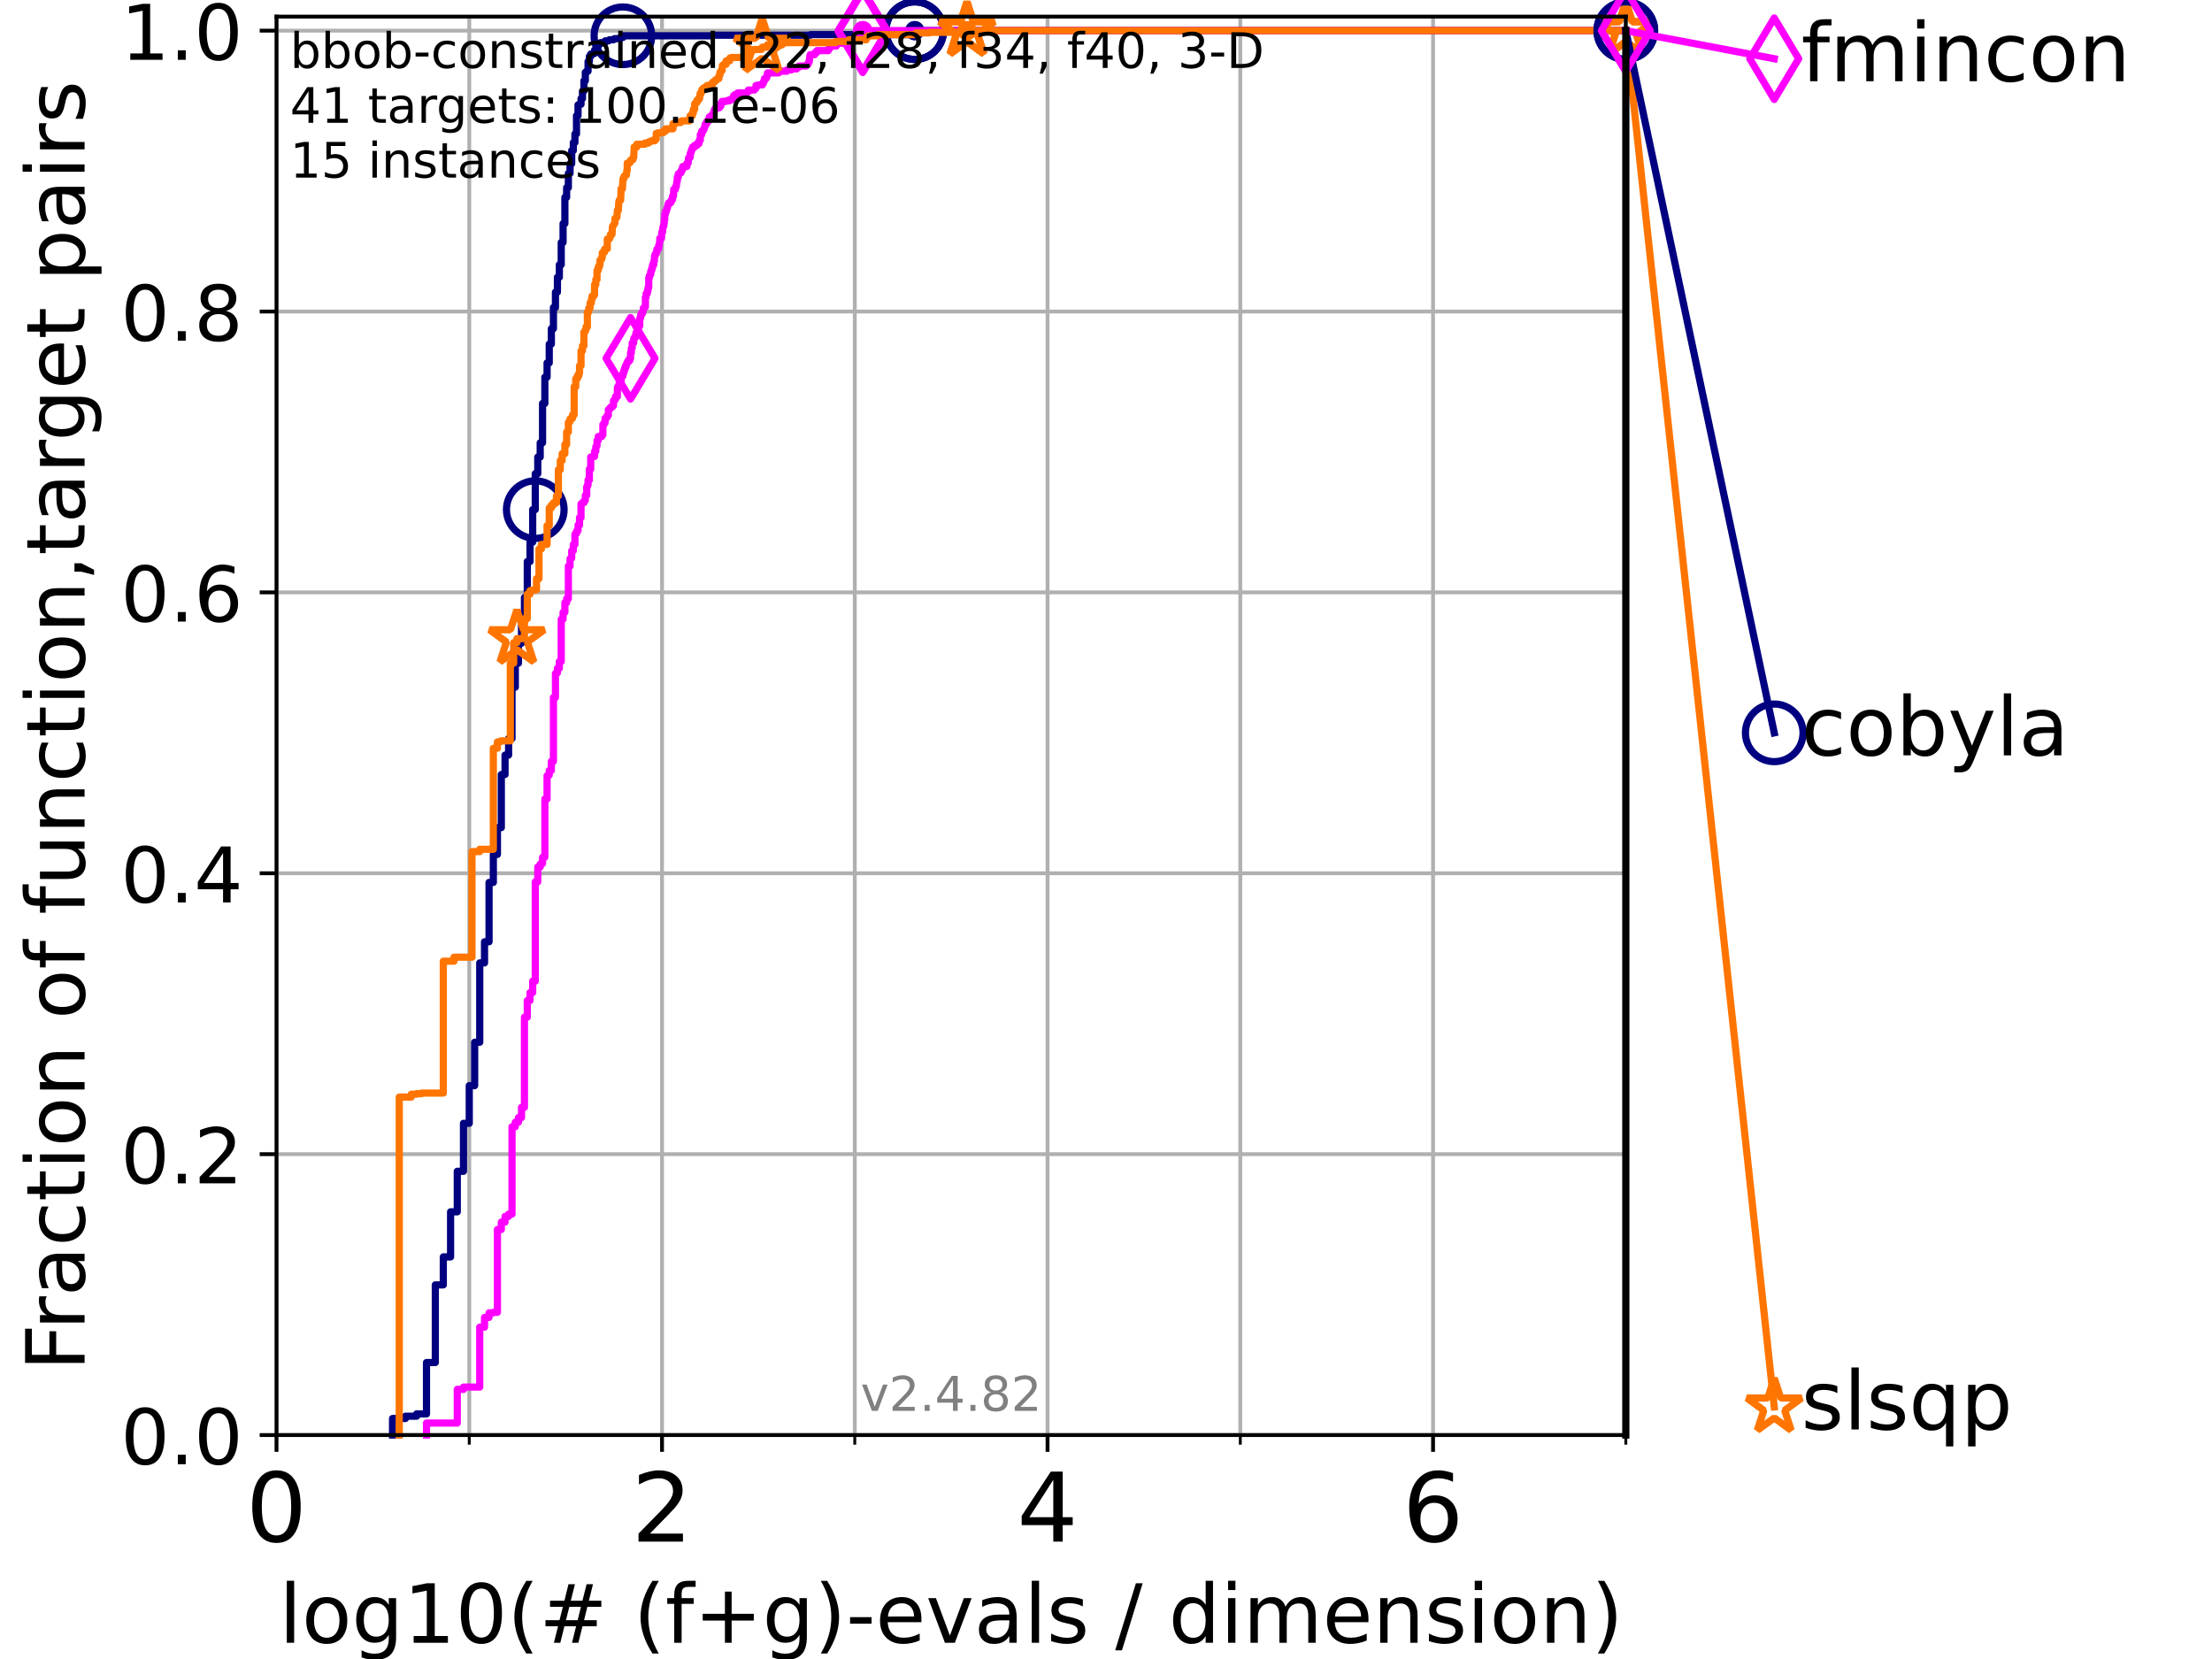 <?xml version="1.0" encoding="utf-8" standalone="no"?>
<!DOCTYPE svg PUBLIC "-//W3C//DTD SVG 1.1//EN"
  "http://www.w3.org/Graphics/SVG/1.1/DTD/svg11.dtd">
<!-- Created with matplotlib (https://matplotlib.org/) -->
<svg height="345.6pt" version="1.1" viewBox="0 0 460.8 345.6" width="460.8pt" xmlns="http://www.w3.org/2000/svg" xmlns:xlink="http://www.w3.org/1999/xlink">
 <defs>
  <style type="text/css">*{stroke-linecap:butt;stroke-linejoin:round;}</style>
 </defs>
 <g id="figure_1">
  <g id="patch_1">
   <path d="M 0 345.6 
L 460.8 345.6 
L 460.8 0 
L 0 0 
z
" style="fill:#ffffff;"/>
  </g>
  <g id="axes_1">
   <g id="patch_2">
    <path d="M 57.6 298.944 
L 338.688 298.944 
L 338.688 3.456 
L 57.6 3.456 
z
" style="fill:#ffffff;"/>
   </g>
   <g id="matplotlib.axis_1">
    <g id="xtick_1">
     <g id="line2d_1">
      <path clip-path="url(#p09f21de914)" d="M 57.6 298.944 
L 57.6 3.456 
" style="fill:none;stroke:#b0b0b0;stroke-linecap:square;stroke-width:0.8;"/>
     </g>
     <g id="line2d_2">
      <defs>
       <path d="M 0 0 
L 0 3.5 
" id="me35c9b3c7e" style="stroke:#000000;stroke-width:0.8;"/>
      </defs>
      <g>
       <use style="stroke:#000000;stroke-width:0.8;" x="57.6" xlink:href="#me35c9b3c7e" y="298.944"/>
      </g>
     </g>
     <g id="text_1">
      <!-- 0 -->
      <g transform="translate(51.237 321.141)scale(0.2 -0.2)">
       <defs>
        <path d="M 31.781 66.406 
Q 24.172 66.406 20.328 58.906 
Q 16.5 51.422 16.5 36.375 
Q 16.5 21.391 20.328 13.891 
Q 24.172 6.391 31.781 6.391 
Q 39.453 6.391 43.281 13.891 
Q 47.125 21.391 47.125 36.375 
Q 47.125 51.422 43.281 58.906 
Q 39.453 66.406 31.781 66.406 
z
M 31.781 74.219 
Q 44.047 74.219 50.516 64.516 
Q 56.984 54.828 56.984 36.375 
Q 56.984 17.969 50.516 8.266 
Q 44.047 -1.422 31.781 -1.422 
Q 19.531 -1.422 13.062 8.266 
Q 6.594 17.969 6.594 36.375 
Q 6.594 54.828 13.062 64.516 
Q 19.531 74.219 31.781 74.219 
z
" id="DejaVuSans-48"/>
       </defs>
       <use xlink:href="#DejaVuSans-48"/>
      </g>
     </g>
    </g>
    <g id="xtick_2">
     <g id="line2d_3">
      <path clip-path="url(#p09f21de914)" d="M 137.911 298.944 
L 137.911 3.456 
" style="fill:none;stroke:#b0b0b0;stroke-linecap:square;stroke-width:0.8;"/>
     </g>
     <g id="line2d_4">
      <g>
       <use style="stroke:#000000;stroke-width:0.8;" x="137.911" xlink:href="#me35c9b3c7e" y="298.944"/>
      </g>
     </g>
     <g id="text_2">
      <!-- 2 -->
      <g transform="translate(131.548 321.141)scale(0.2 -0.2)">
       <defs>
        <path d="M 19.188 8.297 
L 53.609 8.297 
L 53.609 0 
L 7.328 0 
L 7.328 8.297 
Q 12.938 14.109 22.625 23.891 
Q 32.328 33.688 34.812 36.531 
Q 39.547 41.844 41.422 45.531 
Q 43.312 49.219 43.312 52.781 
Q 43.312 58.594 39.234 62.25 
Q 35.156 65.922 28.609 65.922 
Q 23.969 65.922 18.812 64.312 
Q 13.672 62.703 7.812 59.422 
L 7.812 69.391 
Q 13.766 71.781 18.938 73 
Q 24.125 74.219 28.422 74.219 
Q 39.75 74.219 46.484 68.547 
Q 53.219 62.891 53.219 53.422 
Q 53.219 48.922 51.531 44.891 
Q 49.859 40.875 45.406 35.406 
Q 44.188 33.984 37.641 27.219 
Q 31.109 20.453 19.188 8.297 
z
" id="DejaVuSans-50"/>
       </defs>
       <use xlink:href="#DejaVuSans-50"/>
      </g>
     </g>
    </g>
    <g id="xtick_3">
     <g id="line2d_5">
      <path clip-path="url(#p09f21de914)" d="M 218.222 298.944 
L 218.222 3.456 
" style="fill:none;stroke:#b0b0b0;stroke-linecap:square;stroke-width:0.8;"/>
     </g>
     <g id="line2d_6">
      <g>
       <use style="stroke:#000000;stroke-width:0.8;" x="218.222" xlink:href="#me35c9b3c7e" y="298.944"/>
      </g>
     </g>
     <g id="text_3">
      <!-- 4 -->
      <g transform="translate(211.859 321.141)scale(0.2 -0.2)">
       <defs>
        <path d="M 37.797 64.312 
L 12.891 25.391 
L 37.797 25.391 
z
M 35.203 72.906 
L 47.609 72.906 
L 47.609 25.391 
L 58.016 25.391 
L 58.016 17.188 
L 47.609 17.188 
L 47.609 0 
L 37.797 0 
L 37.797 17.188 
L 4.891 17.188 
L 4.891 26.703 
z
" id="DejaVuSans-52"/>
       </defs>
       <use xlink:href="#DejaVuSans-52"/>
      </g>
     </g>
    </g>
    <g id="xtick_4">
     <g id="line2d_7">
      <path clip-path="url(#p09f21de914)" d="M 298.533 298.944 
L 298.533 3.456 
" style="fill:none;stroke:#b0b0b0;stroke-linecap:square;stroke-width:0.8;"/>
     </g>
     <g id="line2d_8">
      <g>
       <use style="stroke:#000000;stroke-width:0.8;" x="298.533" xlink:href="#me35c9b3c7e" y="298.944"/>
      </g>
     </g>
     <g id="text_4">
      <!-- 6 -->
      <g transform="translate(292.17 321.141)scale(0.2 -0.2)">
       <defs>
        <path d="M 33.016 40.375 
Q 26.375 40.375 22.484 35.828 
Q 18.609 31.297 18.609 23.391 
Q 18.609 15.531 22.484 10.953 
Q 26.375 6.391 33.016 6.391 
Q 39.656 6.391 43.531 10.953 
Q 47.406 15.531 47.406 23.391 
Q 47.406 31.297 43.531 35.828 
Q 39.656 40.375 33.016 40.375 
z
M 52.594 71.297 
L 52.594 62.312 
Q 48.875 64.062 45.094 64.984 
Q 41.312 65.922 37.594 65.922 
Q 27.828 65.922 22.672 59.328 
Q 17.531 52.734 16.797 39.406 
Q 19.672 43.656 24.016 45.922 
Q 28.375 48.188 33.594 48.188 
Q 44.578 48.188 50.953 41.516 
Q 57.328 34.859 57.328 23.391 
Q 57.328 12.156 50.688 5.359 
Q 44.047 -1.422 33.016 -1.422 
Q 20.359 -1.422 13.672 8.266 
Q 6.984 17.969 6.984 36.375 
Q 6.984 53.656 15.188 63.938 
Q 23.391 74.219 37.203 74.219 
Q 40.922 74.219 44.703 73.484 
Q 48.484 72.75 52.594 71.297 
z
" id="DejaVuSans-54"/>
       </defs>
       <use xlink:href="#DejaVuSans-54"/>
      </g>
     </g>
    </g>
    <g id="xtick_5">
     <g id="line2d_9">
      <path clip-path="url(#p09f21de914)" d="M 97.755 298.944 
L 97.755 3.456 
" style="fill:none;stroke:#b0b0b0;stroke-linecap:square;stroke-width:0.8;"/>
     </g>
     <g id="line2d_10">
      <defs>
       <path d="M 0 0 
L 0 2 
" id="m505d7ee7e4" style="stroke:#000000;stroke-width:0.6;"/>
      </defs>
      <g>
       <use style="stroke:#000000;stroke-width:0.6;" x="97.755" xlink:href="#m505d7ee7e4" y="298.944"/>
      </g>
     </g>
    </g>
    <g id="xtick_6">
     <g id="line2d_11">
      <path clip-path="url(#p09f21de914)" d="M 178.066 298.944 
L 178.066 3.456 
" style="fill:none;stroke:#b0b0b0;stroke-linecap:square;stroke-width:0.8;"/>
     </g>
     <g id="line2d_12">
      <g>
       <use style="stroke:#000000;stroke-width:0.6;" x="178.066" xlink:href="#m505d7ee7e4" y="298.944"/>
      </g>
     </g>
    </g>
    <g id="xtick_7">
     <g id="line2d_13">
      <path clip-path="url(#p09f21de914)" d="M 258.377 298.944 
L 258.377 3.456 
" style="fill:none;stroke:#b0b0b0;stroke-linecap:square;stroke-width:0.8;"/>
     </g>
     <g id="line2d_14">
      <g>
       <use style="stroke:#000000;stroke-width:0.6;" x="258.377" xlink:href="#m505d7ee7e4" y="298.944"/>
      </g>
     </g>
    </g>
    <g id="xtick_8">
     <g id="line2d_15">
      <path clip-path="url(#p09f21de914)" d="M 338.688 298.944 
L 338.688 3.456 
" style="fill:none;stroke:#b0b0b0;stroke-linecap:square;stroke-width:0.8;"/>
     </g>
     <g id="line2d_16">
      <g>
       <use style="stroke:#000000;stroke-width:0.6;" x="338.688" xlink:href="#m505d7ee7e4" y="298.944"/>
      </g>
     </g>
    </g>
    <g id="text_5">
     <!-- log10(# (f+g)-evals / dimension) -->
     <g transform="translate(58.145 342.218)scale(0.17 -0.17)">
      <defs>
       <path d="M 9.422 75.984 
L 18.406 75.984 
L 18.406 0 
L 9.422 0 
z
" id="DejaVuSans-108"/>
       <path d="M 30.609 48.391 
Q 23.391 48.391 19.188 42.75 
Q 14.984 37.109 14.984 27.297 
Q 14.984 17.484 19.156 11.844 
Q 23.344 6.203 30.609 6.203 
Q 37.797 6.203 41.984 11.859 
Q 46.188 17.531 46.188 27.297 
Q 46.188 37.016 41.984 42.703 
Q 37.797 48.391 30.609 48.391 
z
M 30.609 56 
Q 42.328 56 49.016 48.375 
Q 55.719 40.766 55.719 27.297 
Q 55.719 13.875 49.016 6.219 
Q 42.328 -1.422 30.609 -1.422 
Q 18.844 -1.422 12.172 6.219 
Q 5.516 13.875 5.516 27.297 
Q 5.516 40.766 12.172 48.375 
Q 18.844 56 30.609 56 
z
" id="DejaVuSans-111"/>
       <path d="M 45.406 27.984 
Q 45.406 37.75 41.375 43.109 
Q 37.359 48.484 30.078 48.484 
Q 22.859 48.484 18.828 43.109 
Q 14.797 37.75 14.797 27.984 
Q 14.797 18.266 18.828 12.891 
Q 22.859 7.516 30.078 7.516 
Q 37.359 7.516 41.375 12.891 
Q 45.406 18.266 45.406 27.984 
z
M 54.391 6.781 
Q 54.391 -7.172 48.188 -13.984 
Q 42 -20.797 29.203 -20.797 
Q 24.469 -20.797 20.266 -20.094 
Q 16.062 -19.391 12.109 -17.922 
L 12.109 -9.188 
Q 16.062 -11.328 19.922 -12.344 
Q 23.781 -13.375 27.781 -13.375 
Q 36.625 -13.375 41.016 -8.766 
Q 45.406 -4.156 45.406 5.172 
L 45.406 9.625 
Q 42.625 4.781 38.281 2.391 
Q 33.938 0 27.875 0 
Q 17.828 0 11.672 7.656 
Q 5.516 15.328 5.516 27.984 
Q 5.516 40.672 11.672 48.328 
Q 17.828 56 27.875 56 
Q 33.938 56 38.281 53.609 
Q 42.625 51.219 45.406 46.391 
L 45.406 54.688 
L 54.391 54.688 
z
" id="DejaVuSans-103"/>
       <path d="M 12.406 8.297 
L 28.516 8.297 
L 28.516 63.922 
L 10.984 60.406 
L 10.984 69.391 
L 28.422 72.906 
L 38.281 72.906 
L 38.281 8.297 
L 54.391 8.297 
L 54.391 0 
L 12.406 0 
z
" id="DejaVuSans-49"/>
       <path d="M 31 75.875 
Q 24.469 64.656 21.281 53.656 
Q 18.109 42.672 18.109 31.391 
Q 18.109 20.125 21.312 9.062 
Q 24.516 -2 31 -13.188 
L 23.188 -13.188 
Q 15.875 -1.703 12.234 9.375 
Q 8.594 20.453 8.594 31.391 
Q 8.594 42.281 12.203 53.312 
Q 15.828 64.359 23.188 75.875 
z
" id="DejaVuSans-40"/>
       <path d="M 51.125 44 
L 36.922 44 
L 32.812 27.688 
L 47.125 27.688 
z
M 43.797 71.781 
L 38.719 51.516 
L 52.984 51.516 
L 58.109 71.781 
L 65.922 71.781 
L 60.891 51.516 
L 76.125 51.516 
L 76.125 44 
L 58.984 44 
L 54.984 27.688 
L 70.516 27.688 
L 70.516 20.219 
L 53.078 20.219 
L 48 0 
L 40.188 0 
L 45.219 20.219 
L 30.906 20.219 
L 25.875 0 
L 18.016 0 
L 23.094 20.219 
L 7.719 20.219 
L 7.719 27.688 
L 24.906 27.688 
L 29 44 
L 13.281 44 
L 13.281 51.516 
L 30.906 51.516 
L 35.891 71.781 
z
" id="DejaVuSans-35"/>
       <path id="DejaVuSans-32"/>
       <path d="M 37.109 75.984 
L 37.109 68.5 
L 28.516 68.5 
Q 23.688 68.5 21.797 66.547 
Q 19.922 64.594 19.922 59.516 
L 19.922 54.688 
L 34.719 54.688 
L 34.719 47.703 
L 19.922 47.703 
L 19.922 0 
L 10.891 0 
L 10.891 47.703 
L 2.297 47.703 
L 2.297 54.688 
L 10.891 54.688 
L 10.891 58.5 
Q 10.891 67.625 15.141 71.797 
Q 19.391 75.984 28.609 75.984 
z
" id="DejaVuSans-102"/>
       <path d="M 46 62.703 
L 46 35.5 
L 73.188 35.5 
L 73.188 27.203 
L 46 27.203 
L 46 0 
L 37.797 0 
L 37.797 27.203 
L 10.594 27.203 
L 10.594 35.5 
L 37.797 35.5 
L 37.797 62.703 
z
" id="DejaVuSans-43"/>
       <path d="M 8.016 75.875 
L 15.828 75.875 
Q 23.141 64.359 26.781 53.312 
Q 30.422 42.281 30.422 31.391 
Q 30.422 20.453 26.781 9.375 
Q 23.141 -1.703 15.828 -13.188 
L 8.016 -13.188 
Q 14.5 -2 17.703 9.062 
Q 20.906 20.125 20.906 31.391 
Q 20.906 42.672 17.703 53.656 
Q 14.5 64.656 8.016 75.875 
z
" id="DejaVuSans-41"/>
       <path d="M 4.891 31.391 
L 31.203 31.391 
L 31.203 23.391 
L 4.891 23.391 
z
" id="DejaVuSans-45"/>
       <path d="M 56.203 29.594 
L 56.203 25.203 
L 14.891 25.203 
Q 15.484 15.922 20.484 11.062 
Q 25.484 6.203 34.422 6.203 
Q 39.594 6.203 44.453 7.469 
Q 49.312 8.734 54.109 11.281 
L 54.109 2.781 
Q 49.266 0.734 44.188 -0.344 
Q 39.109 -1.422 33.891 -1.422 
Q 20.797 -1.422 13.156 6.188 
Q 5.516 13.812 5.516 26.812 
Q 5.516 40.234 12.766 48.109 
Q 20.016 56 32.328 56 
Q 43.359 56 49.781 48.891 
Q 56.203 41.797 56.203 29.594 
z
M 47.219 32.234 
Q 47.125 39.594 43.094 43.984 
Q 39.062 48.391 32.422 48.391 
Q 24.906 48.391 20.391 44.141 
Q 15.875 39.891 15.188 32.172 
z
" id="DejaVuSans-101"/>
       <path d="M 2.984 54.688 
L 12.5 54.688 
L 29.594 8.797 
L 46.688 54.688 
L 56.203 54.688 
L 35.688 0 
L 23.484 0 
z
" id="DejaVuSans-118"/>
       <path d="M 34.281 27.484 
Q 23.391 27.484 19.188 25 
Q 14.984 22.516 14.984 16.5 
Q 14.984 11.719 18.141 8.906 
Q 21.297 6.109 26.703 6.109 
Q 34.188 6.109 38.703 11.406 
Q 43.219 16.703 43.219 25.484 
L 43.219 27.484 
z
M 52.203 31.203 
L 52.203 0 
L 43.219 0 
L 43.219 8.297 
Q 40.141 3.328 35.547 0.953 
Q 30.953 -1.422 24.312 -1.422 
Q 15.922 -1.422 10.953 3.297 
Q 6 8.016 6 15.922 
Q 6 25.141 12.172 29.828 
Q 18.359 34.516 30.609 34.516 
L 43.219 34.516 
L 43.219 35.406 
Q 43.219 41.609 39.141 45 
Q 35.062 48.391 27.688 48.391 
Q 23 48.391 18.547 47.266 
Q 14.109 46.141 10.016 43.891 
L 10.016 52.203 
Q 14.938 54.109 19.578 55.047 
Q 24.219 56 28.609 56 
Q 40.484 56 46.344 49.844 
Q 52.203 43.703 52.203 31.203 
z
" id="DejaVuSans-97"/>
       <path d="M 44.281 53.078 
L 44.281 44.578 
Q 40.484 46.531 36.375 47.5 
Q 32.281 48.484 27.875 48.484 
Q 21.188 48.484 17.844 46.438 
Q 14.5 44.391 14.5 40.281 
Q 14.5 37.156 16.891 35.375 
Q 19.281 33.594 26.516 31.984 
L 29.594 31.297 
Q 39.156 29.25 43.188 25.516 
Q 47.219 21.781 47.219 15.094 
Q 47.219 7.469 41.188 3.016 
Q 35.156 -1.422 24.609 -1.422 
Q 20.219 -1.422 15.453 -0.562 
Q 10.688 0.297 5.422 2 
L 5.422 11.281 
Q 10.406 8.688 15.234 7.391 
Q 20.062 6.109 24.812 6.109 
Q 31.156 6.109 34.562 8.281 
Q 37.984 10.453 37.984 14.406 
Q 37.984 18.062 35.516 20.016 
Q 33.062 21.969 24.703 23.781 
L 21.578 24.516 
Q 13.234 26.266 9.516 29.906 
Q 5.812 33.547 5.812 39.891 
Q 5.812 47.609 11.281 51.797 
Q 16.75 56 26.812 56 
Q 31.781 56 36.172 55.266 
Q 40.578 54.547 44.281 53.078 
z
" id="DejaVuSans-115"/>
       <path d="M 25.391 72.906 
L 33.688 72.906 
L 8.297 -9.281 
L 0 -9.281 
z
" id="DejaVuSans-47"/>
       <path d="M 45.406 46.391 
L 45.406 75.984 
L 54.391 75.984 
L 54.391 0 
L 45.406 0 
L 45.406 8.203 
Q 42.578 3.328 38.25 0.953 
Q 33.938 -1.422 27.875 -1.422 
Q 17.969 -1.422 11.734 6.484 
Q 5.516 14.406 5.516 27.297 
Q 5.516 40.188 11.734 48.094 
Q 17.969 56 27.875 56 
Q 33.938 56 38.25 53.625 
Q 42.578 51.266 45.406 46.391 
z
M 14.797 27.297 
Q 14.797 17.391 18.875 11.75 
Q 22.953 6.109 30.078 6.109 
Q 37.203 6.109 41.297 11.75 
Q 45.406 17.391 45.406 27.297 
Q 45.406 37.203 41.297 42.844 
Q 37.203 48.484 30.078 48.484 
Q 22.953 48.484 18.875 42.844 
Q 14.797 37.203 14.797 27.297 
z
" id="DejaVuSans-100"/>
       <path d="M 9.422 54.688 
L 18.406 54.688 
L 18.406 0 
L 9.422 0 
z
M 9.422 75.984 
L 18.406 75.984 
L 18.406 64.594 
L 9.422 64.594 
z
" id="DejaVuSans-105"/>
       <path d="M 52 44.188 
Q 55.375 50.25 60.062 53.125 
Q 64.75 56 71.094 56 
Q 79.641 56 84.281 50.016 
Q 88.922 44.047 88.922 33.016 
L 88.922 0 
L 79.891 0 
L 79.891 32.719 
Q 79.891 40.578 77.094 44.375 
Q 74.312 48.188 68.609 48.188 
Q 61.625 48.188 57.562 43.547 
Q 53.516 38.922 53.516 30.906 
L 53.516 0 
L 44.484 0 
L 44.484 32.719 
Q 44.484 40.625 41.703 44.406 
Q 38.922 48.188 33.109 48.188 
Q 26.219 48.188 22.156 43.531 
Q 18.109 38.875 18.109 30.906 
L 18.109 0 
L 9.078 0 
L 9.078 54.688 
L 18.109 54.688 
L 18.109 46.188 
Q 21.188 51.219 25.484 53.609 
Q 29.781 56 35.688 56 
Q 41.656 56 45.828 52.969 
Q 50 49.953 52 44.188 
z
" id="DejaVuSans-109"/>
       <path d="M 54.891 33.016 
L 54.891 0 
L 45.906 0 
L 45.906 32.719 
Q 45.906 40.484 42.875 44.328 
Q 39.844 48.188 33.797 48.188 
Q 26.516 48.188 22.312 43.547 
Q 18.109 38.922 18.109 30.906 
L 18.109 0 
L 9.078 0 
L 9.078 54.688 
L 18.109 54.688 
L 18.109 46.188 
Q 21.344 51.125 25.703 53.562 
Q 30.078 56 35.797 56 
Q 45.219 56 50.047 50.172 
Q 54.891 44.344 54.891 33.016 
z
" id="DejaVuSans-110"/>
      </defs>
      <use xlink:href="#DejaVuSans-108"/>
      <use x="27.783" xlink:href="#DejaVuSans-111"/>
      <use x="88.965" xlink:href="#DejaVuSans-103"/>
      <use x="152.441" xlink:href="#DejaVuSans-49"/>
      <use x="216.064" xlink:href="#DejaVuSans-48"/>
      <use x="279.688" xlink:href="#DejaVuSans-40"/>
      <use x="318.701" xlink:href="#DejaVuSans-35"/>
      <use x="402.49" xlink:href="#DejaVuSans-32"/>
      <use x="434.277" xlink:href="#DejaVuSans-40"/>
      <use x="473.291" xlink:href="#DejaVuSans-102"/>
      <use x="508.496" xlink:href="#DejaVuSans-43"/>
      <use x="592.285" xlink:href="#DejaVuSans-103"/>
      <use x="655.762" xlink:href="#DejaVuSans-41"/>
      <use x="694.775" xlink:href="#DejaVuSans-45"/>
      <use x="730.859" xlink:href="#DejaVuSans-101"/>
      <use x="792.383" xlink:href="#DejaVuSans-118"/>
      <use x="851.562" xlink:href="#DejaVuSans-97"/>
      <use x="912.842" xlink:href="#DejaVuSans-108"/>
      <use x="940.625" xlink:href="#DejaVuSans-115"/>
      <use x="992.725" xlink:href="#DejaVuSans-32"/>
      <use x="1024.512" xlink:href="#DejaVuSans-47"/>
      <use x="1058.203" xlink:href="#DejaVuSans-32"/>
      <use x="1089.99" xlink:href="#DejaVuSans-100"/>
      <use x="1153.467" xlink:href="#DejaVuSans-105"/>
      <use x="1181.25" xlink:href="#DejaVuSans-109"/>
      <use x="1278.662" xlink:href="#DejaVuSans-101"/>
      <use x="1340.186" xlink:href="#DejaVuSans-110"/>
      <use x="1403.564" xlink:href="#DejaVuSans-115"/>
      <use x="1455.664" xlink:href="#DejaVuSans-105"/>
      <use x="1483.447" xlink:href="#DejaVuSans-111"/>
      <use x="1544.629" xlink:href="#DejaVuSans-110"/>
      <use x="1608.008" xlink:href="#DejaVuSans-41"/>
     </g>
    </g>
   </g>
   <g id="matplotlib.axis_2">
    <g id="ytick_1">
     <g id="line2d_17">
      <path clip-path="url(#p09f21de914)" d="M 57.6 298.944 
L 338.688 298.944 
" style="fill:none;stroke:#b0b0b0;stroke-linecap:square;stroke-width:0.8;"/>
     </g>
     <g id="line2d_18">
      <defs>
       <path d="M 0 0 
L -3.5 0 
" id="mf767466ee0" style="stroke:#000000;stroke-width:0.8;"/>
      </defs>
      <g>
       <use style="stroke:#000000;stroke-width:0.8;" x="57.6" xlink:href="#mf767466ee0" y="298.944"/>
      </g>
     </g>
     <g id="text_6">
      <!-- 0.0 -->
      <g transform="translate(25.155 305.023)scale(0.16 -0.16)">
       <defs>
        <path d="M 10.688 12.406 
L 21 12.406 
L 21 0 
L 10.688 0 
z
" id="DejaVuSans-46"/>
       </defs>
       <use xlink:href="#DejaVuSans-48"/>
       <use x="63.623" xlink:href="#DejaVuSans-46"/>
       <use x="95.41" xlink:href="#DejaVuSans-48"/>
      </g>
     </g>
    </g>
    <g id="ytick_2">
     <g id="line2d_19">
      <path clip-path="url(#p09f21de914)" d="M 57.6 240.432 
L 338.688 240.432 
" style="fill:none;stroke:#b0b0b0;stroke-linecap:square;stroke-width:0.8;"/>
     </g>
     <g id="line2d_20">
      <g>
       <use style="stroke:#000000;stroke-width:0.8;" x="57.6" xlink:href="#mf767466ee0" y="240.432"/>
      </g>
     </g>
     <g id="text_7">
      <!-- 0.2 -->
      <g transform="translate(25.155 246.51)scale(0.16 -0.16)">
       <use xlink:href="#DejaVuSans-48"/>
       <use x="63.623" xlink:href="#DejaVuSans-46"/>
       <use x="95.41" xlink:href="#DejaVuSans-50"/>
      </g>
     </g>
    </g>
    <g id="ytick_3">
     <g id="line2d_21">
      <path clip-path="url(#p09f21de914)" d="M 57.6 181.919 
L 338.688 181.919 
" style="fill:none;stroke:#b0b0b0;stroke-linecap:square;stroke-width:0.8;"/>
     </g>
     <g id="line2d_22">
      <g>
       <use style="stroke:#000000;stroke-width:0.8;" x="57.6" xlink:href="#mf767466ee0" y="181.919"/>
      </g>
     </g>
     <g id="text_8">
      <!-- 0.4 -->
      <g transform="translate(25.155 187.998)scale(0.16 -0.16)">
       <use xlink:href="#DejaVuSans-48"/>
       <use x="63.623" xlink:href="#DejaVuSans-46"/>
       <use x="95.41" xlink:href="#DejaVuSans-52"/>
      </g>
     </g>
    </g>
    <g id="ytick_4">
     <g id="line2d_23">
      <path clip-path="url(#p09f21de914)" d="M 57.6 123.407 
L 338.688 123.407 
" style="fill:none;stroke:#b0b0b0;stroke-linecap:square;stroke-width:0.8;"/>
     </g>
     <g id="line2d_24">
      <g>
       <use style="stroke:#000000;stroke-width:0.8;" x="57.6" xlink:href="#mf767466ee0" y="123.407"/>
      </g>
     </g>
     <g id="text_9">
      <!-- 0.6 -->
      <g transform="translate(25.155 129.485)scale(0.16 -0.16)">
       <use xlink:href="#DejaVuSans-48"/>
       <use x="63.623" xlink:href="#DejaVuSans-46"/>
       <use x="95.41" xlink:href="#DejaVuSans-54"/>
      </g>
     </g>
    </g>
    <g id="ytick_5">
     <g id="line2d_25">
      <path clip-path="url(#p09f21de914)" d="M 57.6 64.894 
L 338.688 64.894 
" style="fill:none;stroke:#b0b0b0;stroke-linecap:square;stroke-width:0.8;"/>
     </g>
     <g id="line2d_26">
      <g>
       <use style="stroke:#000000;stroke-width:0.8;" x="57.6" xlink:href="#mf767466ee0" y="64.894"/>
      </g>
     </g>
     <g id="text_10">
      <!-- 0.8 -->
      <g transform="translate(25.155 70.973)scale(0.16 -0.16)">
       <defs>
        <path d="M 31.781 34.625 
Q 24.75 34.625 20.719 30.859 
Q 16.703 27.094 16.703 20.516 
Q 16.703 13.922 20.719 10.156 
Q 24.75 6.391 31.781 6.391 
Q 38.812 6.391 42.859 10.172 
Q 46.922 13.969 46.922 20.516 
Q 46.922 27.094 42.891 30.859 
Q 38.875 34.625 31.781 34.625 
z
M 21.922 38.812 
Q 15.578 40.375 12.031 44.719 
Q 8.5 49.078 8.5 55.328 
Q 8.5 64.062 14.719 69.141 
Q 20.953 74.219 31.781 74.219 
Q 42.672 74.219 48.875 69.141 
Q 55.078 64.062 55.078 55.328 
Q 55.078 49.078 51.531 44.719 
Q 48 40.375 41.703 38.812 
Q 48.828 37.156 52.797 32.312 
Q 56.781 27.484 56.781 20.516 
Q 56.781 9.906 50.312 4.234 
Q 43.844 -1.422 31.781 -1.422 
Q 19.734 -1.422 13.25 4.234 
Q 6.781 9.906 6.781 20.516 
Q 6.781 27.484 10.781 32.312 
Q 14.797 37.156 21.922 38.812 
z
M 18.312 54.391 
Q 18.312 48.734 21.844 45.562 
Q 25.391 42.391 31.781 42.391 
Q 38.141 42.391 41.719 45.562 
Q 45.312 48.734 45.312 54.391 
Q 45.312 60.062 41.719 63.234 
Q 38.141 66.406 31.781 66.406 
Q 25.391 66.406 21.844 63.234 
Q 18.312 60.062 18.312 54.391 
z
" id="DejaVuSans-56"/>
       </defs>
       <use xlink:href="#DejaVuSans-48"/>
       <use x="63.623" xlink:href="#DejaVuSans-46"/>
       <use x="95.41" xlink:href="#DejaVuSans-56"/>
      </g>
     </g>
    </g>
    <g id="ytick_6">
     <g id="line2d_27">
      <path clip-path="url(#p09f21de914)" d="M 57.6 6.382 
L 338.688 6.382 
" style="fill:none;stroke:#b0b0b0;stroke-linecap:square;stroke-width:0.8;"/>
     </g>
     <g id="line2d_28">
      <g>
       <use style="stroke:#000000;stroke-width:0.8;" x="57.6" xlink:href="#mf767466ee0" y="6.382"/>
      </g>
     </g>
     <g id="text_11">
      <!-- 1.0 -->
      <g transform="translate(25.155 12.46)scale(0.16 -0.16)">
       <use xlink:href="#DejaVuSans-49"/>
       <use x="63.623" xlink:href="#DejaVuSans-46"/>
       <use x="95.41" xlink:href="#DejaVuSans-48"/>
      </g>
     </g>
    </g>
    <g id="text_12">
     <!-- Fraction of function,target pairs -->
     <g transform="translate(17.62 285.585)rotate(-90)scale(0.17 -0.17)">
      <defs>
       <path d="M 9.812 72.906 
L 51.703 72.906 
L 51.703 64.594 
L 19.672 64.594 
L 19.672 43.109 
L 48.578 43.109 
L 48.578 34.812 
L 19.672 34.812 
L 19.672 0 
L 9.812 0 
z
" id="DejaVuSans-70"/>
       <path d="M 41.109 46.297 
Q 39.594 47.172 37.812 47.578 
Q 36.031 48 33.891 48 
Q 26.266 48 22.188 43.047 
Q 18.109 38.094 18.109 28.812 
L 18.109 0 
L 9.078 0 
L 9.078 54.688 
L 18.109 54.688 
L 18.109 46.188 
Q 20.953 51.172 25.484 53.578 
Q 30.031 56 36.531 56 
Q 37.453 56 38.578 55.875 
Q 39.703 55.766 41.062 55.516 
z
" id="DejaVuSans-114"/>
       <path d="M 48.781 52.594 
L 48.781 44.188 
Q 44.969 46.297 41.141 47.344 
Q 37.312 48.391 33.406 48.391 
Q 24.656 48.391 19.812 42.844 
Q 14.984 37.312 14.984 27.297 
Q 14.984 17.281 19.812 11.734 
Q 24.656 6.203 33.406 6.203 
Q 37.312 6.203 41.141 7.25 
Q 44.969 8.297 48.781 10.406 
L 48.781 2.094 
Q 45.016 0.344 40.984 -0.531 
Q 36.969 -1.422 32.422 -1.422 
Q 20.062 -1.422 12.781 6.344 
Q 5.516 14.109 5.516 27.297 
Q 5.516 40.672 12.859 48.328 
Q 20.219 56 33.016 56 
Q 37.156 56 41.109 55.141 
Q 45.062 54.297 48.781 52.594 
z
" id="DejaVuSans-99"/>
       <path d="M 18.312 70.219 
L 18.312 54.688 
L 36.812 54.688 
L 36.812 47.703 
L 18.312 47.703 
L 18.312 18.016 
Q 18.312 11.328 20.141 9.422 
Q 21.969 7.516 27.594 7.516 
L 36.812 7.516 
L 36.812 0 
L 27.594 0 
Q 17.188 0 13.234 3.875 
Q 9.281 7.766 9.281 18.016 
L 9.281 47.703 
L 2.688 47.703 
L 2.688 54.688 
L 9.281 54.688 
L 9.281 70.219 
z
" id="DejaVuSans-116"/>
       <path d="M 8.5 21.578 
L 8.5 54.688 
L 17.484 54.688 
L 17.484 21.922 
Q 17.484 14.156 20.5 10.266 
Q 23.531 6.391 29.594 6.391 
Q 36.859 6.391 41.078 11.031 
Q 45.312 15.672 45.312 23.688 
L 45.312 54.688 
L 54.297 54.688 
L 54.297 0 
L 45.312 0 
L 45.312 8.406 
Q 42.047 3.422 37.719 1 
Q 33.406 -1.422 27.688 -1.422 
Q 18.266 -1.422 13.375 4.438 
Q 8.5 10.297 8.5 21.578 
z
M 31.109 56 
z
" id="DejaVuSans-117"/>
       <path d="M 11.719 12.406 
L 22.016 12.406 
L 22.016 4 
L 14.016 -11.625 
L 7.719 -11.625 
L 11.719 4 
z
" id="DejaVuSans-44"/>
       <path d="M 18.109 8.203 
L 18.109 -20.797 
L 9.078 -20.797 
L 9.078 54.688 
L 18.109 54.688 
L 18.109 46.391 
Q 20.953 51.266 25.266 53.625 
Q 29.594 56 35.594 56 
Q 45.562 56 51.781 48.094 
Q 58.016 40.188 58.016 27.297 
Q 58.016 14.406 51.781 6.484 
Q 45.562 -1.422 35.594 -1.422 
Q 29.594 -1.422 25.266 0.953 
Q 20.953 3.328 18.109 8.203 
z
M 48.688 27.297 
Q 48.688 37.203 44.609 42.844 
Q 40.531 48.484 33.406 48.484 
Q 26.266 48.484 22.188 42.844 
Q 18.109 37.203 18.109 27.297 
Q 18.109 17.391 22.188 11.75 
Q 26.266 6.109 33.406 6.109 
Q 40.531 6.109 44.609 11.75 
Q 48.688 17.391 48.688 27.297 
z
" id="DejaVuSans-112"/>
      </defs>
      <use xlink:href="#DejaVuSans-70"/>
      <use x="50.27" xlink:href="#DejaVuSans-114"/>
      <use x="91.383" xlink:href="#DejaVuSans-97"/>
      <use x="152.662" xlink:href="#DejaVuSans-99"/>
      <use x="207.643" xlink:href="#DejaVuSans-116"/>
      <use x="246.852" xlink:href="#DejaVuSans-105"/>
      <use x="274.635" xlink:href="#DejaVuSans-111"/>
      <use x="335.816" xlink:href="#DejaVuSans-110"/>
      <use x="399.195" xlink:href="#DejaVuSans-32"/>
      <use x="430.982" xlink:href="#DejaVuSans-111"/>
      <use x="492.164" xlink:href="#DejaVuSans-102"/>
      <use x="527.369" xlink:href="#DejaVuSans-32"/>
      <use x="559.156" xlink:href="#DejaVuSans-102"/>
      <use x="594.361" xlink:href="#DejaVuSans-117"/>
      <use x="657.74" xlink:href="#DejaVuSans-110"/>
      <use x="721.119" xlink:href="#DejaVuSans-99"/>
      <use x="776.1" xlink:href="#DejaVuSans-116"/>
      <use x="815.309" xlink:href="#DejaVuSans-105"/>
      <use x="843.092" xlink:href="#DejaVuSans-111"/>
      <use x="904.273" xlink:href="#DejaVuSans-110"/>
      <use x="967.652" xlink:href="#DejaVuSans-44"/>
      <use x="999.439" xlink:href="#DejaVuSans-116"/>
      <use x="1038.648" xlink:href="#DejaVuSans-97"/>
      <use x="1099.928" xlink:href="#DejaVuSans-114"/>
      <use x="1139.291" xlink:href="#DejaVuSans-103"/>
      <use x="1202.768" xlink:href="#DejaVuSans-101"/>
      <use x="1264.291" xlink:href="#DejaVuSans-116"/>
      <use x="1303.5" xlink:href="#DejaVuSans-32"/>
      <use x="1335.287" xlink:href="#DejaVuSans-112"/>
      <use x="1398.764" xlink:href="#DejaVuSans-97"/>
      <use x="1460.043" xlink:href="#DejaVuSans-105"/>
      <use x="1487.826" xlink:href="#DejaVuSans-114"/>
      <use x="1528.939" xlink:href="#DejaVuSans-115"/>
     </g>
    </g>
   </g>
   <g id="line2d_29">
    <defs>
     <path d="M 0 1.5 
C 0.398 1.5 0.779 1.342 1.061 1.061 
C 1.342 0.779 1.5 0.398 1.5 0 
C 1.5 -0.398 1.342 -0.779 1.061 -1.061 
C 0.779 -1.342 0.398 -1.5 0 -1.5 
C -0.398 -1.5 -0.779 -1.342 -1.061 -1.061 
C -1.342 -0.779 -1.5 -0.398 -1.5 0 
C -1.5 0.398 -1.342 0.779 -1.061 1.061 
C -0.779 1.342 -0.398 1.5 0 1.5 
z
" id="m375d21230f" style="stroke:#000080;"/>
    </defs>
    <g>
     <use style="fill:#000080;stroke:#000080;" x="190.557" xlink:href="#m375d21230f" y="6.382"/>
     <use style="fill:#000080;stroke:#000080;" x="190.557" xlink:href="#m375d21230f" y="6.382"/>
    </g>
   </g>
   <g id="line2d_30">
    <path d="M 81.776 298.944 
L 81.776 295.495 
L 84.464 295.495 
L 84.464 295.019 
L 86.793 295.019 
L 86.793 294.544 
L 88.847 294.544 
L 88.847 283.84 
L 90.684 283.84 
L 90.684 267.666 
L 92.347 267.666 
L 92.347 261.839 
L 93.864 261.839 
L 93.864 252.443 
L 95.26 252.443 
L 95.26 243.999 
L 96.552 243.999 
L 96.552 234.009 
L 97.755 234.009 
L 97.755 226.16 
L 98.881 226.16 
L 98.881 217.122 
L 99.938 217.122 
L 99.938 200.591 
L 100.935 200.591 
L 100.935 196.19 
L 101.878 196.19 
L 101.878 183.822 
L 102.772 183.822 
L 102.772 177.994 
L 103.623 177.994 
L 103.623 172.405 
L 104.435 172.405 
L 104.435 161.345 
L 105.21 161.345 
L 105.21 157.301 
L 105.952 157.301 
L 105.952 153.852 
L 106.664 153.852 
L 106.664 143.149 
L 107.348 143.149 
L 107.348 138.154 
L 108.006 138.154 
L 108.006 133.991 
L 108.64 133.991 
L 108.64 128.045 
L 109.252 128.045 
L 109.252 124.477 
L 109.843 124.477 
L 109.843 116.984 
L 110.415 116.984 
L 110.415 112.941 
L 110.969 112.941 
L 110.969 106.162 
L 111.506 106.162 
L 111.506 98.67 
L 112.026 98.67 
L 112.026 95.221 
L 112.532 95.221 
L 112.532 92.247 
L 113.023 92.247 
L 113.023 84.041 
L 113.501 84.041 
L 113.501 78.571 
L 113.966 78.571 
L 113.966 75.598 
L 114.419 75.598 
L 114.419 71.673 
L 114.86 71.673 
L 114.86 68.462 
L 115.291 68.462 
L 115.291 64.062 
L 115.711 64.062 
L 115.711 60.851 
L 116.122 60.851 
L 116.122 57.758 
L 116.523 57.758 
L 116.523 55.142 
L 116.914 55.142 
L 116.914 50.504 
L 117.298 50.504 
L 117.298 46.579 
L 117.673 46.579 
L 117.673 41.109 
L 118.04 41.109 
L 118.04 39.087 
L 118.4 39.087 
L 118.4 36.114 
L 118.752 36.114 
L 118.752 34.092 
L 119.097 34.092 
L 119.097 31.356 
L 119.436 31.356 
L 119.436 29.691 
L 119.768 29.691 
L 119.768 27.908 
L 120.094 27.908 
L 120.094 24.102 
L 120.414 24.102 
L 120.414 21.842 
L 120.728 21.842 
L 120.728 21.723 
L 121.037 21.723 
L 121.037 20.534 
L 121.34 20.534 
L 121.34 18.988 
L 121.638 18.988 
L 121.638 16.847 
L 121.931 16.847 
L 121.931 15.063 
L 122.22 15.063 
L 122.22 14.825 
L 122.503 14.825 
L 122.503 12.804 
L 122.782 12.804 
L 122.782 11.733 
L 123.057 11.733 
L 123.057 11.258 
L 123.594 11.258 
L 123.594 11.139 
L 123.856 11.139 
L 123.856 10.425 
L 124.369 10.425 
L 124.369 9.712 
L 124.62 9.712 
L 124.62 9.117 
L 125.111 9.117 
L 125.111 8.879 
L 126.054 8.879 
L 126.054 8.522 
L 126.729 8.522 
L 126.729 8.403 
L 126.948 8.403 
L 126.948 8.284 
L 127.799 8.284 
L 127.799 8.166 
L 128.006 8.166 
L 128.006 8.047 
L 129.195 8.047 
L 129.195 7.809 
L 129.761 7.809 
L 129.761 7.452 
L 148.354 7.452 
L 148.354 7.333 
L 168.845 7.333 
L 168.845 7.214 
L 190.539 7.214 
L 190.557 6.382 
L 338.688 6.382 
L 338.688 6.382 
" style="fill:none;stroke:#000080;stroke-linecap:square;stroke-width:1.5;"/>
   </g>
   <g id="line2d_31">
    <defs>
     <path d="M 0 6 
C 1.591 6 3.117 5.368 4.243 4.243 
C 5.368 3.117 6 1.591 6 0 
C 6 -1.591 5.368 -3.117 4.243 -4.243 
C 3.117 -5.368 1.591 -6 0 -6 
C -1.591 -6 -3.117 -5.368 -4.243 -4.243 
C -5.368 -3.117 -6 -1.591 -6 0 
C -6 1.591 -5.368 3.117 -4.243 4.243 
C -3.117 5.368 -1.591 6 0 6 
z
" id="me7b3d877b8" style="stroke:#000080;stroke-width:1.5;"/>
    </defs>
    <g>
     <use style="fill-opacity:0;stroke:#000080;stroke-width:1.5;" x="111.506" xlink:href="#me7b3d877b8" y="106.162"/>
     <use style="fill-opacity:0;stroke:#000080;stroke-width:1.5;" x="129.761" xlink:href="#me7b3d877b8" y="7.452"/>
     <use style="fill-opacity:0;stroke:#000080;stroke-width:1.5;" x="190.557" xlink:href="#me7b3d877b8" y="6.382"/>
     <use style="fill-opacity:0;stroke:#000080;stroke-width:1.5;" x="190.557" xlink:href="#me7b3d877b8" y="6.382"/>
     <use style="fill-opacity:0;stroke:#000080;stroke-width:1.5;" x="338.688" xlink:href="#me7b3d877b8" y="6.382"/>
    </g>
   </g>
   <g id="line2d_32">
    <path style="fill:none;stroke:#000080;stroke-linecap:square;stroke-width:1.5;"/>
    <g/>
   </g>
   <g id="line2d_33">
    <defs>
     <path d="M 0 1.5 
C 0.398 1.5 0.779 1.342 1.061 1.061 
C 1.342 0.779 1.5 0.398 1.5 0 
C 1.5 -0.398 1.342 -0.779 1.061 -1.061 
C 0.779 -1.342 0.398 -1.5 0 -1.5 
C -0.398 -1.5 -0.779 -1.342 -1.061 -1.061 
C -1.342 -0.779 -1.5 -0.398 -1.5 0 
C -1.5 0.398 -1.342 0.779 -1.061 1.061 
C -0.779 1.342 -0.398 1.5 0 1.5 
z
" id="m3c6e189797" style="stroke:#ff00ff;"/>
    </defs>
    <g>
     <use style="fill:#ff00ff;stroke:#ff00ff;" x="179.728" xlink:href="#m3c6e189797" y="6.382"/>
     <use style="fill:#ff00ff;stroke:#ff00ff;" x="179.728" xlink:href="#m3c6e189797" y="6.382"/>
    </g>
   </g>
   <g id="line2d_34">
    <path d="M 88.847 298.944 
L 88.847 296.447 
L 95.26 296.447 
L 95.26 289.43 
L 96.552 289.43 
L 96.552 288.954 
L 99.938 288.954 
L 99.938 276.467 
L 100.935 276.467 
L 100.935 274.445 
L 101.878 274.445 
L 101.878 273.493 
L 102.772 273.493 
L 102.772 273.375 
L 103.623 273.375 
L 103.623 256.13 
L 104.435 256.13 
L 104.435 254.584 
L 105.21 254.584 
L 105.21 253.395 
L 105.952 253.395 
L 105.952 252.919 
L 106.664 252.919 
L 106.664 234.723 
L 107.348 234.723 
L 107.348 233.772 
L 108.006 233.772 
L 108.006 232.82 
L 108.64 232.82 
L 108.64 230.679 
L 109.252 230.679 
L 109.252 211.889 
L 109.843 211.889 
L 109.843 208.44 
L 110.415 208.44 
L 110.415 206.775 
L 110.969 206.775 
L 110.969 204.396 
L 111.506 204.396 
L 111.506 183.703 
L 112.026 183.703 
L 112.026 180.611 
L 112.532 180.611 
L 112.532 180.016 
L 112.779 180.016 
L 112.779 179.897 
L 113.023 179.897 
L 113.023 178.589 
L 113.501 178.589 
L 113.501 166.458 
L 113.966 166.458 
L 113.966 161.582 
L 114.194 161.582 
L 114.194 161.463 
L 114.419 161.463 
L 114.419 160.512 
L 114.86 160.512 
L 114.86 158.609 
L 115.291 158.609 
L 115.291 145.289 
L 115.711 145.289 
L 115.711 140.294 
L 115.918 140.294 
L 115.918 140.175 
L 116.122 140.175 
L 116.122 139.224 
L 116.523 139.224 
L 116.523 137.797 
L 116.914 137.797 
L 116.914 128.996 
L 117.298 128.996 
L 117.298 127.569 
L 117.673 127.569 
L 117.673 125.547 
L 118.04 125.547 
L 118.04 124.715 
L 118.4 124.715 
L 118.4 117.936 
L 118.752 117.936 
L 118.752 116.39 
L 118.925 116.39 
L 118.925 116.271 
L 119.097 116.271 
L 119.097 114.725 
L 119.436 114.725 
L 119.436 113.417 
L 119.768 113.417 
L 119.768 111.276 
L 119.932 111.276 
L 119.932 111.157 
L 120.094 111.157 
L 120.094 110.681 
L 120.255 110.681 
L 120.255 110.562 
L 120.414 110.562 
L 120.414 109.373 
L 120.728 109.373 
L 120.728 107.827 
L 121.037 107.827 
L 121.037 104.973 
L 121.189 104.973 
L 121.189 104.854 
L 121.34 104.854 
L 121.34 104.735 
L 121.638 104.735 
L 121.638 104.378 
L 121.785 104.378 
L 121.785 104.259 
L 121.931 104.259 
L 121.931 103.189 
L 122.22 103.189 
L 122.22 101.405 
L 122.362 101.405 
L 122.362 101.048 
L 122.503 101.048 
L 122.503 99.978 
L 122.782 99.978 
L 122.782 97.718 
L 123.057 97.718 
L 123.057 95.221 
L 123.327 95.221 
L 123.327 95.102 
L 123.856 95.102 
L 123.856 94.031 
L 124.114 94.031 
L 124.114 93.08 
L 124.242 93.08 
L 124.242 92.842 
L 124.369 92.842 
L 124.369 91.772 
L 124.62 91.772 
L 124.62 90.939 
L 125.352 90.939 
L 125.352 90.583 
L 125.589 90.583 
L 125.589 88.442 
L 125.823 88.442 
L 125.823 88.085 
L 126.054 88.085 
L 126.054 87.134 
L 126.282 87.134 
L 126.282 86.896 
L 126.507 86.896 
L 126.507 86.539 
L 126.729 86.539 
L 126.729 85.35 
L 126.948 85.35 
L 127.057 84.993 
L 127.272 84.993 
L 127.272 84.755 
L 127.59 84.755 
L 127.59 84.517 
L 127.799 84.517 
L 127.799 83.447 
L 128.006 83.447 
L 128.108 83.209 
L 128.21 83.209 
L 128.21 82.614 
L 128.611 82.614 
L 128.611 80.711 
L 128.808 80.711 
L 128.808 80.355 
L 129.002 80.355 
L 129.002 79.641 
L 129.386 79.641 
L 129.386 78.571 
L 129.574 78.571 
L 129.574 78.333 
L 129.761 78.333 
L 129.761 77.738 
L 129.945 77.738 
L 129.945 77.144 
L 130.128 77.144 
L 130.128 76.668 
L 130.309 76.668 
L 130.309 76.192 
L 130.488 76.192 
L 130.576 75.598 
L 130.665 75.598 
L 130.665 75.479 
L 130.84 75.479 
L 130.84 75.122 
L 131.185 75.122 
L 131.185 74.646 
L 131.355 74.646 
L 131.355 73.457 
L 131.524 73.457 
L 131.524 72.505 
L 131.691 72.505 
L 131.691 71.435 
L 132.02 71.435 
L 132.02 70.484 
L 132.182 70.484 
L 132.182 70.365 
L 132.343 70.365 
L 132.343 69.889 
L 132.502 69.889 
L 132.502 69.294 
L 132.66 69.294 
L 132.66 68.938 
L 132.816 68.938 
L 132.816 68.462 
L 132.971 68.462 
L 132.971 68.105 
L 133.125 68.105 
L 133.125 67.867 
L 133.277 67.867 
L 133.277 66.321 
L 133.428 66.321 
L 133.428 65.727 
L 133.578 65.727 
L 133.578 65.251 
L 133.873 65.251 
L 133.947 64.656 
L 134.019 64.656 
L 134.019 64.181 
L 134.164 64.181 
L 134.164 64.062 
L 134.308 64.062 
L 134.308 63.943 
L 134.45 63.943 
L 134.45 61.921 
L 134.591 61.921 
L 134.591 61.207 
L 134.731 61.207 
L 134.731 61.088 
L 134.87 61.088 
L 134.87 60.494 
L 135.008 60.494 
L 135.008 59.899 
L 135.145 59.899 
L 135.145 57.877 
L 135.281 57.877 
L 135.281 57.402 
L 135.415 57.402 
L 135.415 57.164 
L 135.549 57.164 
L 135.549 56.569 
L 135.682 56.569 
L 135.682 56.212 
L 135.813 56.212 
L 135.813 55.737 
L 135.944 55.737 
L 135.944 55.142 
L 136.202 55.142 
L 136.202 54.428 
L 136.33 54.428 
L 136.33 53.358 
L 136.457 53.358 
L 136.457 53.001 
L 136.583 53.001 
L 136.583 52.882 
L 136.708 52.882 
L 136.708 52.526 
L 136.832 52.526 
L 136.832 51.931 
L 137.077 51.931 
L 137.077 51.812 
L 137.199 51.812 
L 137.199 51.217 
L 137.32 51.217 
L 137.38 50.504 
L 137.439 50.504 
L 137.439 49.671 
L 137.794 49.671 
L 137.853 48.363 
L 138.027 48.363 
L 138.084 47.412 
L 138.142 47.412 
L 138.142 47.174 
L 138.256 47.174 
L 138.313 46.579 
L 138.37 46.579 
L 138.37 45.747 
L 138.483 45.747 
L 138.483 44.676 
L 138.595 44.676 
L 138.595 44.082 
L 138.817 44.082 
L 138.927 43.368 
L 139.036 43.368 
L 139.145 42.655 
L 139.253 42.655 
L 139.253 42.298 
L 139.678 42.298 
L 139.678 41.941 
L 139.887 41.941 
L 139.887 41.584 
L 140.094 41.584 
L 140.094 40.871 
L 140.298 40.871 
L 140.348 39.444 
L 140.699 39.444 
L 140.748 38.849 
L 140.896 38.849 
L 140.993 37.779 
L 141.09 37.779 
L 141.09 36.946 
L 141.283 36.946 
L 141.283 36.233 
L 141.568 36.233 
L 141.568 35.995 
L 141.849 35.995 
L 141.849 35.638 
L 142.033 35.638 
L 142.033 35.281 
L 142.216 35.281 
L 142.216 34.686 
L 143.101 34.686 
L 143.101 33.973 
L 143.358 33.973 
L 143.443 32.903 
L 143.528 32.903 
L 143.528 32.784 
L 143.779 32.784 
L 143.779 31.951 
L 143.903 31.951 
L 143.944 31.594 
L 144.026 31.594 
L 144.026 31.238 
L 144.148 31.238 
L 144.148 31 
L 144.27 31 
L 144.27 30.643 
L 144.669 30.643 
L 144.669 30.286 
L 145.213 30.286 
L 145.213 29.929 
L 145.591 29.929 
L 145.666 29.216 
L 145.888 29.216 
L 145.888 28.026 
L 146.18 28.026 
L 146.18 27.313 
L 146.467 27.313 
L 146.538 26.956 
L 146.679 26.956 
L 146.749 26.48 
L 146.819 26.48 
L 146.889 25.886 
L 147.165 25.886 
L 147.165 25.41 
L 147.436 25.41 
L 147.436 25.053 
L 147.77 25.053 
L 147.77 24.34 
L 148.418 24.34 
L 148.418 23.745 
L 148.733 23.745 
L 148.733 23.032 
L 148.92 23.032 
L 148.92 22.675 
L 149.104 22.675 
L 149.104 22.437 
L 149.882 22.437 
L 149.882 22.08 
L 150.172 22.08 
L 150.172 21.485 
L 150.401 21.485 
L 150.401 21.129 
L 151.233 21.129 
L 151.233 21.01 
L 151.923 21.01 
L 151.923 20.772 
L 152.537 20.772 
L 152.537 20.534 
L 152.737 20.534 
L 152.811 19.939 
L 153.081 19.939 
L 153.081 19.702 
L 153.703 19.702 
L 153.703 19.345 
L 155.574 19.345 
L 155.574 19.226 
L 155.7 19.226 
L 155.7 19.107 
L 155.908 19.107 
L 155.908 18.75 
L 157.147 18.75 
L 157.147 18.631 
L 157.263 18.631 
L 157.301 18.393 
L 157.491 18.393 
L 157.491 17.799 
L 157.976 17.799 
L 157.976 17.68 
L 158.82 17.68 
L 158.872 17.323 
L 159.046 17.323 
L 159.046 16.966 
L 159.184 16.966 
L 159.253 16.372 
L 159.591 16.372 
L 159.591 16.134 
L 159.758 16.134 
L 159.758 15.658 
L 159.891 15.658 
L 159.891 15.182 
L 162.232 15.182 
L 162.232 14.825 
L 163.907 14.825 
L 163.907 14.588 
L 164.8 14.588 
L 164.8 14.469 
L 164.949 14.469 
L 164.949 14.35 
L 165.955 14.35 
L 166.048 13.993 
L 166.437 13.993 
L 166.437 13.755 
L 167.892 13.755 
L 167.892 13.636 
L 168.017 13.636 
L 168.017 13.517 
L 168.222 13.517 
L 168.324 13.279 
L 168.406 13.279 
L 168.486 12.804 
L 168.607 12.804 
L 168.706 11.614 
L 168.786 11.614 
L 168.786 11.377 
L 169.73 11.377 
L 169.748 11.02 
L 169.842 11.02 
L 169.842 10.901 
L 170.192 10.901 
L 170.192 10.544 
L 172.554 10.544 
L 172.626 10.187 
L 172.705 10.187 
L 172.705 10.068 
L 172.878 10.068 
L 172.956 9.593 
L 174.218 9.593 
L 174.218 8.998 
L 177.074 8.998 
L 177.135 8.403 
L 178.24 8.403 
L 178.297 8.166 
L 178.423 8.166 
L 178.423 8.047 
L 179.322 8.047 
L 179.376 7.571 
L 179.441 7.571 
L 179.441 7.452 
L 179.569 7.452 
L 179.665 6.619 
L 179.728 6.619 
L 179.728 6.382 
L 338.688 6.382 
L 338.688 6.382 
" style="fill:none;stroke:#ff00ff;stroke-linecap:square;stroke-width:1.5;"/>
   </g>
   <g id="line2d_35">
    <defs>
     <path d="M -0 8.485 
L 5.091 0 
L 0 -8.485 
L -5.091 -0 
z
" id="me4ad584f72" style="stroke:#ff00ff;stroke-linejoin:miter;stroke-width:1.5;"/>
    </defs>
    <g>
     <use style="fill-opacity:0;stroke:#ff00ff;stroke-linejoin:miter;stroke-width:1.5;" x="131.355" xlink:href="#me4ad584f72" y="74.646"/>
     <use style="fill-opacity:0;stroke:#ff00ff;stroke-linejoin:miter;stroke-width:1.5;" x="179.728" xlink:href="#me4ad584f72" y="6.619"/>
     <use style="fill-opacity:0;stroke:#ff00ff;stroke-linejoin:miter;stroke-width:1.5;" x="179.728" xlink:href="#me4ad584f72" y="6.382"/>
     <use style="fill-opacity:0;stroke:#ff00ff;stroke-linejoin:miter;stroke-width:1.5;" x="179.728" xlink:href="#me4ad584f72" y="6.382"/>
     <use style="fill-opacity:0;stroke:#ff00ff;stroke-linejoin:miter;stroke-width:1.5;" x="338.688" xlink:href="#me4ad584f72" y="6.382"/>
    </g>
   </g>
   <g id="line2d_36">
    <path style="fill:none;stroke:#ff00ff;stroke-linecap:square;stroke-width:1.5;"/>
    <g/>
   </g>
   <g id="line2d_37">
    <defs>
     <path d="M 0 1.5 
C 0.398 1.5 0.779 1.342 1.061 1.061 
C 1.342 0.779 1.5 0.398 1.5 0 
C 1.5 -0.398 1.342 -0.779 1.061 -1.061 
C 0.779 -1.342 0.398 -1.5 0 -1.5 
C -0.398 -1.5 -0.779 -1.342 -1.061 -1.061 
C -1.342 -0.779 -1.5 -0.398 -1.5 0 
C -1.5 0.398 -1.342 0.779 -1.061 1.061 
C -0.779 1.342 -0.398 1.5 0 1.5 
z
" id="m61876d6b76" style="stroke:#ff7500;"/>
    </defs>
    <g>
     <use style="fill:#ff7500;stroke:#ff7500;" x="201.439" xlink:href="#m61876d6b76" y="6.382"/>
     <use style="fill:#ff7500;stroke:#ff7500;" x="201.439" xlink:href="#m61876d6b76" y="6.382"/>
    </g>
   </g>
   <g id="line2d_38">
    <path d="M 83.172 298.944 
L 83.172 228.539 
L 85.667 228.539 
L 85.667 227.944 
L 86.793 227.944 
L 86.793 227.825 
L 87.85 227.825 
L 87.85 227.706 
L 92.347 227.706 
L 92.347 200.234 
L 94.576 200.234 
L 94.576 199.401 
L 98.327 199.401 
L 98.327 177.4 
L 99.938 177.4 
L 99.938 176.924 
L 102.772 176.924 
L 102.772 155.874 
L 103.623 155.874 
L 103.623 154.566 
L 104.034 154.566 
L 104.034 154.447 
L 104.435 154.447 
L 104.435 154.328 
L 106.312 154.328 
L 106.312 138.154 
L 107.009 138.154 
L 107.009 133.872 
L 107.68 133.872 
L 107.68 133.04 
L 108.949 133.04 
L 108.949 132.921 
L 109.252 132.921 
L 109.252 128.877 
L 109.843 128.877 
L 109.843 123.763 
L 110.415 123.763 
L 110.415 123.05 
L 110.694 123.05 
L 110.694 122.931 
L 111.506 122.931 
L 111.506 122.812 
L 111.768 122.812 
L 111.768 120.552 
L 112.281 120.552 
L 112.281 114.368 
L 112.779 114.368 
L 112.779 113.417 
L 113.966 113.417 
L 113.966 109.492 
L 114.419 109.492 
L 114.419 105.805 
L 114.86 105.805 
L 114.86 105.211 
L 115.291 105.211 
L 115.291 104.735 
L 115.918 104.735 
L 115.918 103.308 
L 116.323 103.308 
L 116.323 97.837 
L 116.72 97.837 
L 116.72 95.934 
L 117.107 95.934 
L 117.107 94.507 
L 117.673 94.507 
L 117.673 92.604 
L 118.04 92.604 
L 118.04 89.988 
L 118.4 89.988 
L 118.4 87.966 
L 118.577 87.966 
L 118.577 87.847 
L 118.752 87.847 
L 118.752 87.253 
L 119.097 87.253 
L 119.097 87.134 
L 119.267 87.134 
L 119.267 86.42 
L 119.603 86.42 
L 119.603 80.593 
L 119.932 80.593 
L 119.932 78.928 
L 120.255 78.928 
L 120.255 78.333 
L 120.572 78.333 
L 120.572 77.738 
L 120.728 77.738 
L 120.728 76.192 
L 121.037 76.192 
L 121.037 73.1 
L 121.34 73.1 
L 121.34 72.03 
L 121.638 72.03 
L 121.638 69.175 
L 121.785 69.175 
L 121.785 69.057 
L 121.931 69.057 
L 121.931 68.7 
L 122.076 68.7 
L 122.076 68.105 
L 122.362 68.105 
L 122.362 65.013 
L 122.643 65.013 
L 122.643 64.181 
L 122.92 64.181 
L 122.92 63.11 
L 123.193 63.11 
L 123.193 62.397 
L 123.327 62.397 
L 123.327 61.683 
L 123.725 61.683 
L 123.725 61.445 
L 123.856 61.445 
L 123.856 59.304 
L 124.114 59.304 
L 124.114 58.234 
L 124.369 58.234 
L 124.369 56.331 
L 124.62 56.331 
L 124.62 55.618 
L 124.867 55.618 
L 124.867 55.142 
L 124.989 55.142 
L 124.989 54.191 
L 125.232 54.191 
L 125.232 53.953 
L 125.352 53.953 
L 125.352 53.596 
L 125.471 53.596 
L 125.471 52.645 
L 125.706 52.645 
L 125.706 52.526 
L 125.939 52.526 
L 125.939 51.931 
L 126.054 51.931 
L 126.054 51.812 
L 126.507 51.812 
L 126.507 49.79 
L 126.948 49.79 
L 127.057 49.315 
L 127.165 49.315 
L 127.165 48.839 
L 127.485 48.839 
L 127.59 47.174 
L 127.695 47.174 
L 127.799 46.817 
L 127.903 46.817 
L 128.006 46.46 
L 128.108 46.46 
L 128.108 45.509 
L 128.311 45.509 
L 128.411 45.271 
L 128.511 45.271 
L 128.611 43.844 
L 128.808 43.844 
L 128.905 42.06 
L 129.002 42.06 
L 129.002 41.703 
L 129.291 41.703 
L 129.386 39.325 
L 129.668 39.325 
L 129.761 37.303 
L 129.945 37.303 
L 129.945 36.827 
L 130.128 36.827 
L 130.128 36.589 
L 130.309 36.589 
L 130.309 36.47 
L 130.488 36.47 
L 130.576 35.519 
L 130.665 35.519 
L 130.665 33.973 
L 131.099 33.973 
L 131.099 33.854 
L 131.27 33.854 
L 131.355 33.378 
L 131.607 33.378 
L 131.607 33.259 
L 131.856 33.259 
L 131.856 32.784 
L 132.02 32.784 
L 132.101 30.643 
L 132.66 30.643 
L 132.66 30.048 
L 134.308 30.048 
L 134.308 29.81 
L 135.077 29.81 
L 135.077 29.573 
L 135.415 29.573 
L 135.415 29.454 
L 135.682 29.454 
L 135.682 29.335 
L 136.393 29.335 
L 136.393 28.978 
L 136.708 28.978 
L 136.708 27.789 
L 137.077 27.789 
L 137.077 27.67 
L 138.142 27.67 
L 138.142 27.313 
L 138.651 27.313 
L 138.651 26.837 
L 140.196 26.837 
L 140.196 25.767 
L 140.699 25.767 
L 140.699 25.529 
L 141.802 25.529 
L 141.802 25.291 
L 142.033 25.291 
L 142.033 25.172 
L 143.654 25.172 
L 143.654 24.578 
L 143.779 24.578 
L 143.779 24.102 
L 144.23 24.102 
L 144.23 23.507 
L 144.431 23.507 
L 144.431 22.794 
L 144.708 22.794 
L 144.708 21.604 
L 144.865 21.604 
L 144.865 21.485 
L 145.059 21.485 
L 145.059 21.367 
L 145.175 21.367 
L 145.175 20.891 
L 145.516 20.891 
L 145.516 20.534 
L 145.74 20.534 
L 145.851 19.464 
L 146.071 19.464 
L 146.144 18.869 
L 146.252 18.869 
L 146.252 18.631 
L 146.467 18.631 
L 146.467 18.393 
L 146.644 18.393 
L 146.644 18.274 
L 147.13 18.274 
L 147.13 18.155 
L 147.301 18.155 
L 147.301 17.799 
L 148.386 17.799 
L 148.386 17.204 
L 148.671 17.204 
L 148.671 16.966 
L 148.982 16.966 
L 149.074 16.609 
L 149.378 16.609 
L 149.408 16.372 
L 149.765 16.372 
L 149.824 15.658 
L 149.97 15.658 
L 149.97 15.063 
L 150.144 15.063 
L 150.23 14.707 
L 150.429 14.707 
L 150.486 13.636 
L 150.739 13.636 
L 150.794 13.398 
L 151.26 13.398 
L 151.26 12.685 
L 152.001 12.685 
L 152.053 12.09 
L 152.386 12.09 
L 152.386 11.971 
L 155.616 11.971 
L 155.7 10.663 
L 156.318 10.663 
L 156.318 10.425 
L 157.089 10.425 
L 157.089 10.306 
L 158.626 10.306 
L 158.626 10.068 
L 158.785 10.068 
L 158.785 9.831 
L 159.824 9.831 
L 159.824 9.355 
L 162.868 9.355 
L 162.868 9.236 
L 163.048 9.236 
L 163.048 8.879 
L 174.087 8.879 
L 174.087 8.641 
L 176.776 8.641 
L 176.832 8.284 
L 180.448 8.284 
L 180.519 7.69 
L 180.839 7.69 
L 180.898 7.452 
L 182.864 7.452 
L 182.864 7.214 
L 190.737 7.214 
L 190.833 6.857 
L 193.629 6.857 
L 193.629 6.738 
L 201.439 6.738 
L 201.439 6.382 
L 338.688 6.382 
L 338.688 6.382 
" style="fill:none;stroke:#ff7500;stroke-linecap:square;stroke-width:1.5;"/>
   </g>
   <g id="line2d_39">
    <defs>
     <path d="M 0 -6 
L -1.347 -1.854 
L -5.706 -1.854 
L -2.18 0.708 
L -3.527 4.854 
L -0 2.292 
L 3.527 4.854 
L 2.18 0.708 
L 5.706 -1.854 
L 1.347 -1.854 
z
" id="md49d96084d" style="stroke:#ff7500;stroke-linejoin:bevel;stroke-width:1.5;"/>
    </defs>
    <g>
     <use style="fill-opacity:0;stroke:#ff7500;stroke-linejoin:bevel;stroke-width:1.5;" x="107.68" xlink:href="#md49d96084d" y="133.04"/>
     <use style="fill-opacity:0;stroke:#ff7500;stroke-linejoin:bevel;stroke-width:1.5;" x="158.785" xlink:href="#md49d96084d" y="9.831"/>
     <use style="fill-opacity:0;stroke:#ff7500;stroke-linejoin:bevel;stroke-width:1.5;" x="201.439" xlink:href="#md49d96084d" y="6.382"/>
     <use style="fill-opacity:0;stroke:#ff7500;stroke-linejoin:bevel;stroke-width:1.5;" x="201.439" xlink:href="#md49d96084d" y="6.382"/>
     <use style="fill-opacity:0;stroke:#ff7500;stroke-linejoin:bevel;stroke-width:1.5;" x="338.688" xlink:href="#md49d96084d" y="6.382"/>
    </g>
   </g>
   <g id="line2d_40">
    <path style="fill:none;stroke:#ff7500;stroke-linecap:square;stroke-width:1.5;"/>
    <g/>
   </g>
   <g id="line2d_41">
    <path d="M 338.688 6.382 
L 369.608 293.093 
" style="fill:none;stroke:#ff7500;stroke-linecap:square;stroke-width:1.5;"/>
    <g>
     <use style="fill-opacity:0;stroke:#ff7500;stroke-linejoin:bevel;stroke-width:1.5;" x="338.688" xlink:href="#md49d96084d" y="6.382"/>
     <use style="fill-opacity:0;stroke:#ff7500;stroke-linejoin:bevel;stroke-width:1.5;" x="369.608" xlink:href="#md49d96084d" y="293.093"/>
    </g>
   </g>
   <g id="line2d_42">
    <path d="M 338.688 6.382 
L 369.608 152.663 
" style="fill:none;stroke:#000080;stroke-linecap:square;stroke-width:1.5;"/>
    <g>
     <use style="fill-opacity:0;stroke:#000080;stroke-width:1.5;" x="338.688" xlink:href="#me7b3d877b8" y="6.382"/>
     <use style="fill-opacity:0;stroke:#000080;stroke-width:1.5;" x="369.608" xlink:href="#me7b3d877b8" y="152.663"/>
    </g>
   </g>
   <g id="line2d_43">
    <path d="M 338.688 6.382 
L 369.608 12.233 
" style="fill:none;stroke:#ff00ff;stroke-linecap:square;stroke-width:1.5;"/>
    <g>
     <use style="fill-opacity:0;stroke:#ff00ff;stroke-linejoin:miter;stroke-width:1.5;" x="338.688" xlink:href="#me4ad584f72" y="6.382"/>
     <use style="fill-opacity:0;stroke:#ff00ff;stroke-linejoin:miter;stroke-width:1.5;" x="369.608" xlink:href="#me4ad584f72" y="12.233"/>
    </g>
   </g>
   <g id="line2d_44">
    <path d="M 338.688 298.944 
L 338.688 6.382 
" style="fill:none;stroke:#000000;stroke-linecap:square;stroke-width:1.5;"/>
   </g>
   <g id="patch_3">
    <path d="M 57.6 298.944 
L 57.6 3.456 
" style="fill:none;stroke:#000000;stroke-linecap:square;stroke-linejoin:miter;stroke-width:0.8;"/>
   </g>
   <g id="patch_4">
    <path d="M 338.688 298.944 
L 338.688 3.456 
" style="fill:none;stroke:#000000;stroke-linecap:square;stroke-linejoin:miter;stroke-width:0.8;"/>
   </g>
   <g id="patch_5">
    <path d="M 57.6 298.944 
L 338.688 298.944 
" style="fill:none;stroke:#000000;stroke-linecap:square;stroke-linejoin:miter;stroke-width:0.8;"/>
   </g>
   <g id="patch_6">
    <path d="M 57.6 3.456 
L 338.688 3.456 
" style="fill:none;stroke:#000000;stroke-linecap:square;stroke-linejoin:miter;stroke-width:0.8;"/>
   </g>
   <g id="text_13">
    <!-- slsqp -->
    <g transform="translate(375.229 297.784)scale(0.17 -0.17)">
     <defs>
      <path d="M 14.797 27.297 
Q 14.797 17.391 18.875 11.75 
Q 22.953 6.109 30.078 6.109 
Q 37.203 6.109 41.297 11.75 
Q 45.406 17.391 45.406 27.297 
Q 45.406 37.203 41.297 42.844 
Q 37.203 48.484 30.078 48.484 
Q 22.953 48.484 18.875 42.844 
Q 14.797 37.203 14.797 27.297 
z
M 45.406 8.203 
Q 42.578 3.328 38.25 0.953 
Q 33.938 -1.422 27.875 -1.422 
Q 17.969 -1.422 11.734 6.484 
Q 5.516 14.406 5.516 27.297 
Q 5.516 40.188 11.734 48.094 
Q 17.969 56 27.875 56 
Q 33.938 56 38.25 53.625 
Q 42.578 51.266 45.406 46.391 
L 45.406 54.688 
L 54.391 54.688 
L 54.391 -20.797 
L 45.406 -20.797 
z
" id="DejaVuSans-113"/>
     </defs>
     <use xlink:href="#DejaVuSans-115"/>
     <use x="52.1" xlink:href="#DejaVuSans-108"/>
     <use x="79.883" xlink:href="#DejaVuSans-115"/>
     <use x="131.982" xlink:href="#DejaVuSans-113"/>
     <use x="195.459" xlink:href="#DejaVuSans-112"/>
    </g>
   </g>
   <g id="text_14">
    <!-- cobyla -->
    <g transform="translate(375.229 157.354)scale(0.17 -0.17)">
     <defs>
      <path d="M 48.688 27.297 
Q 48.688 37.203 44.609 42.844 
Q 40.531 48.484 33.406 48.484 
Q 26.266 48.484 22.188 42.844 
Q 18.109 37.203 18.109 27.297 
Q 18.109 17.391 22.188 11.75 
Q 26.266 6.109 33.406 6.109 
Q 40.531 6.109 44.609 11.75 
Q 48.688 17.391 48.688 27.297 
z
M 18.109 46.391 
Q 20.953 51.266 25.266 53.625 
Q 29.594 56 35.594 56 
Q 45.562 56 51.781 48.094 
Q 58.016 40.188 58.016 27.297 
Q 58.016 14.406 51.781 6.484 
Q 45.562 -1.422 35.594 -1.422 
Q 29.594 -1.422 25.266 0.953 
Q 20.953 3.328 18.109 8.203 
L 18.109 0 
L 9.078 0 
L 9.078 75.984 
L 18.109 75.984 
z
" id="DejaVuSans-98"/>
      <path d="M 32.172 -5.078 
Q 28.375 -14.844 24.75 -17.812 
Q 21.141 -20.797 15.094 -20.797 
L 7.906 -20.797 
L 7.906 -13.281 
L 13.188 -13.281 
Q 16.891 -13.281 18.938 -11.516 
Q 21 -9.766 23.484 -3.219 
L 25.094 0.875 
L 2.984 54.688 
L 12.5 54.688 
L 29.594 11.922 
L 46.688 54.688 
L 56.203 54.688 
z
" id="DejaVuSans-121"/>
     </defs>
     <use xlink:href="#DejaVuSans-99"/>
     <use x="54.98" xlink:href="#DejaVuSans-111"/>
     <use x="116.162" xlink:href="#DejaVuSans-98"/>
     <use x="179.639" xlink:href="#DejaVuSans-121"/>
     <use x="238.818" xlink:href="#DejaVuSans-108"/>
     <use x="266.602" xlink:href="#DejaVuSans-97"/>
    </g>
   </g>
   <g id="text_15">
    <!-- fmincon -->
    <g transform="translate(375.229 16.924)scale(0.17 -0.17)">
     <use xlink:href="#DejaVuSans-102"/>
     <use x="35.205" xlink:href="#DejaVuSans-109"/>
     <use x="132.617" xlink:href="#DejaVuSans-105"/>
     <use x="160.4" xlink:href="#DejaVuSans-110"/>
     <use x="223.779" xlink:href="#DejaVuSans-99"/>
     <use x="278.76" xlink:href="#DejaVuSans-111"/>
     <use x="339.941" xlink:href="#DejaVuSans-110"/>
    </g>
   </g>
   <g id="text_16">
    <!-- bbob-constrained f22, f28, f34, f40, 3-D -->
    <g transform="translate(60.411 14.161)scale(0.102 -0.102)">
     <defs>
      <path d="M 40.578 39.312 
Q 47.656 37.797 51.625 33 
Q 55.609 28.219 55.609 21.188 
Q 55.609 10.406 48.188 4.484 
Q 40.766 -1.422 27.094 -1.422 
Q 22.516 -1.422 17.656 -0.516 
Q 12.797 0.391 7.625 2.203 
L 7.625 11.719 
Q 11.719 9.328 16.594 8.109 
Q 21.484 6.891 26.812 6.891 
Q 36.078 6.891 40.938 10.547 
Q 45.797 14.203 45.797 21.188 
Q 45.797 27.641 41.281 31.266 
Q 36.766 34.906 28.719 34.906 
L 20.219 34.906 
L 20.219 43.016 
L 29.109 43.016 
Q 36.375 43.016 40.234 45.922 
Q 44.094 48.828 44.094 54.297 
Q 44.094 59.906 40.109 62.906 
Q 36.141 65.922 28.719 65.922 
Q 24.656 65.922 20.016 65.031 
Q 15.375 64.156 9.812 62.312 
L 9.812 71.094 
Q 15.438 72.656 20.344 73.438 
Q 25.25 74.219 29.594 74.219 
Q 40.828 74.219 47.359 69.109 
Q 53.906 64.016 53.906 55.328 
Q 53.906 49.266 50.438 45.094 
Q 46.969 40.922 40.578 39.312 
z
" id="DejaVuSans-51"/>
      <path d="M 19.672 64.797 
L 19.672 8.109 
L 31.594 8.109 
Q 46.688 8.109 53.688 14.938 
Q 60.688 21.781 60.688 36.531 
Q 60.688 51.172 53.688 57.984 
Q 46.688 64.797 31.594 64.797 
z
M 9.812 72.906 
L 30.078 72.906 
Q 51.266 72.906 61.172 64.094 
Q 71.094 55.281 71.094 36.531 
Q 71.094 17.672 61.125 8.828 
Q 51.172 0 30.078 0 
L 9.812 0 
z
" id="DejaVuSans-68"/>
     </defs>
     <use xlink:href="#DejaVuSans-98"/>
     <use x="63.477" xlink:href="#DejaVuSans-98"/>
     <use x="126.953" xlink:href="#DejaVuSans-111"/>
     <use x="188.135" xlink:href="#DejaVuSans-98"/>
     <use x="251.611" xlink:href="#DejaVuSans-45"/>
     <use x="287.695" xlink:href="#DejaVuSans-99"/>
     <use x="342.676" xlink:href="#DejaVuSans-111"/>
     <use x="403.857" xlink:href="#DejaVuSans-110"/>
     <use x="467.236" xlink:href="#DejaVuSans-115"/>
     <use x="519.336" xlink:href="#DejaVuSans-116"/>
     <use x="558.545" xlink:href="#DejaVuSans-114"/>
     <use x="599.658" xlink:href="#DejaVuSans-97"/>
     <use x="660.938" xlink:href="#DejaVuSans-105"/>
     <use x="688.721" xlink:href="#DejaVuSans-110"/>
     <use x="752.1" xlink:href="#DejaVuSans-101"/>
     <use x="813.623" xlink:href="#DejaVuSans-100"/>
     <use x="877.1" xlink:href="#DejaVuSans-32"/>
     <use x="908.887" xlink:href="#DejaVuSans-102"/>
     <use x="944.092" xlink:href="#DejaVuSans-50"/>
     <use x="1007.715" xlink:href="#DejaVuSans-50"/>
     <use x="1071.338" xlink:href="#DejaVuSans-44"/>
     <use x="1103.125" xlink:href="#DejaVuSans-32"/>
     <use x="1134.912" xlink:href="#DejaVuSans-102"/>
     <use x="1170.117" xlink:href="#DejaVuSans-50"/>
     <use x="1233.74" xlink:href="#DejaVuSans-56"/>
     <use x="1297.363" xlink:href="#DejaVuSans-44"/>
     <use x="1329.15" xlink:href="#DejaVuSans-32"/>
     <use x="1360.938" xlink:href="#DejaVuSans-102"/>
     <use x="1396.143" xlink:href="#DejaVuSans-51"/>
     <use x="1459.766" xlink:href="#DejaVuSans-52"/>
     <use x="1523.389" xlink:href="#DejaVuSans-44"/>
     <use x="1555.176" xlink:href="#DejaVuSans-32"/>
     <use x="1586.963" xlink:href="#DejaVuSans-102"/>
     <use x="1622.168" xlink:href="#DejaVuSans-52"/>
     <use x="1685.791" xlink:href="#DejaVuSans-48"/>
     <use x="1749.414" xlink:href="#DejaVuSans-44"/>
     <use x="1781.201" xlink:href="#DejaVuSans-32"/>
     <use x="1812.988" xlink:href="#DejaVuSans-51"/>
     <use x="1876.611" xlink:href="#DejaVuSans-45"/>
     <use x="1912.695" xlink:href="#DejaVuSans-68"/>
    </g>
    <!-- 41 targets: 100..1e-06 -->
    <g transform="translate(60.411 25.583)scale(0.102 -0.102)">
     <defs>
      <path d="M 11.719 12.406 
L 22.016 12.406 
L 22.016 0 
L 11.719 0 
z
M 11.719 51.703 
L 22.016 51.703 
L 22.016 39.312 
L 11.719 39.312 
z
" id="DejaVuSans-58"/>
     </defs>
     <use xlink:href="#DejaVuSans-52"/>
     <use x="63.623" xlink:href="#DejaVuSans-49"/>
     <use x="127.246" xlink:href="#DejaVuSans-32"/>
     <use x="159.033" xlink:href="#DejaVuSans-116"/>
     <use x="198.242" xlink:href="#DejaVuSans-97"/>
     <use x="259.521" xlink:href="#DejaVuSans-114"/>
     <use x="298.885" xlink:href="#DejaVuSans-103"/>
     <use x="362.361" xlink:href="#DejaVuSans-101"/>
     <use x="423.885" xlink:href="#DejaVuSans-116"/>
     <use x="463.094" xlink:href="#DejaVuSans-115"/>
     <use x="515.193" xlink:href="#DejaVuSans-58"/>
     <use x="548.885" xlink:href="#DejaVuSans-32"/>
     <use x="580.672" xlink:href="#DejaVuSans-49"/>
     <use x="644.295" xlink:href="#DejaVuSans-48"/>
     <use x="707.918" xlink:href="#DejaVuSans-48"/>
     <use x="771.541" xlink:href="#DejaVuSans-46"/>
     <use x="803.328" xlink:href="#DejaVuSans-46"/>
     <use x="835.115" xlink:href="#DejaVuSans-49"/>
     <use x="898.738" xlink:href="#DejaVuSans-101"/>
     <use x="960.262" xlink:href="#DejaVuSans-45"/>
     <use x="996.346" xlink:href="#DejaVuSans-48"/>
     <use x="1059.969" xlink:href="#DejaVuSans-54"/>
    </g>
    <!-- 15 instances -->
    <g transform="translate(60.411 37.005)scale(0.102 -0.102)">
     <defs>
      <path d="M 10.797 72.906 
L 49.516 72.906 
L 49.516 64.594 
L 19.828 64.594 
L 19.828 46.734 
Q 21.969 47.469 24.109 47.828 
Q 26.266 48.188 28.422 48.188 
Q 40.625 48.188 47.75 41.5 
Q 54.891 34.812 54.891 23.391 
Q 54.891 11.625 47.562 5.094 
Q 40.234 -1.422 26.906 -1.422 
Q 22.312 -1.422 17.547 -0.641 
Q 12.797 0.141 7.719 1.703 
L 7.719 11.625 
Q 12.109 9.234 16.797 8.062 
Q 21.484 6.891 26.703 6.891 
Q 35.156 6.891 40.078 11.328 
Q 45.016 15.766 45.016 23.391 
Q 45.016 31 40.078 35.438 
Q 35.156 39.891 26.703 39.891 
Q 22.75 39.891 18.812 39.016 
Q 14.891 38.141 10.797 36.281 
z
" id="DejaVuSans-53"/>
     </defs>
     <use xlink:href="#DejaVuSans-49"/>
     <use x="63.623" xlink:href="#DejaVuSans-53"/>
     <use x="127.246" xlink:href="#DejaVuSans-32"/>
     <use x="159.033" xlink:href="#DejaVuSans-105"/>
     <use x="186.816" xlink:href="#DejaVuSans-110"/>
     <use x="250.195" xlink:href="#DejaVuSans-115"/>
     <use x="302.295" xlink:href="#DejaVuSans-116"/>
     <use x="341.504" xlink:href="#DejaVuSans-97"/>
     <use x="402.783" xlink:href="#DejaVuSans-110"/>
     <use x="466.162" xlink:href="#DejaVuSans-99"/>
     <use x="521.143" xlink:href="#DejaVuSans-101"/>
     <use x="582.666" xlink:href="#DejaVuSans-115"/>
    </g>
   </g>
   <g id="text_17">
    <!-- v2.4.82 -->
    <g style="fill:#808080;" transform="translate(179.281 293.909)scale(0.1 -0.1)">
     <use xlink:href="#DejaVuSans-118"/>
     <use x="59.18" xlink:href="#DejaVuSans-50"/>
     <use x="122.803" xlink:href="#DejaVuSans-46"/>
     <use x="154.59" xlink:href="#DejaVuSans-52"/>
     <use x="218.213" xlink:href="#DejaVuSans-46"/>
     <use x="250" xlink:href="#DejaVuSans-56"/>
     <use x="313.623" xlink:href="#DejaVuSans-50"/>
    </g>
   </g>
  </g>
 </g>
 <defs>
  <clipPath id="p09f21de914">
   <rect height="295.488" width="281.088" x="57.6" y="3.456"/>
  </clipPath>
 </defs>
</svg>
